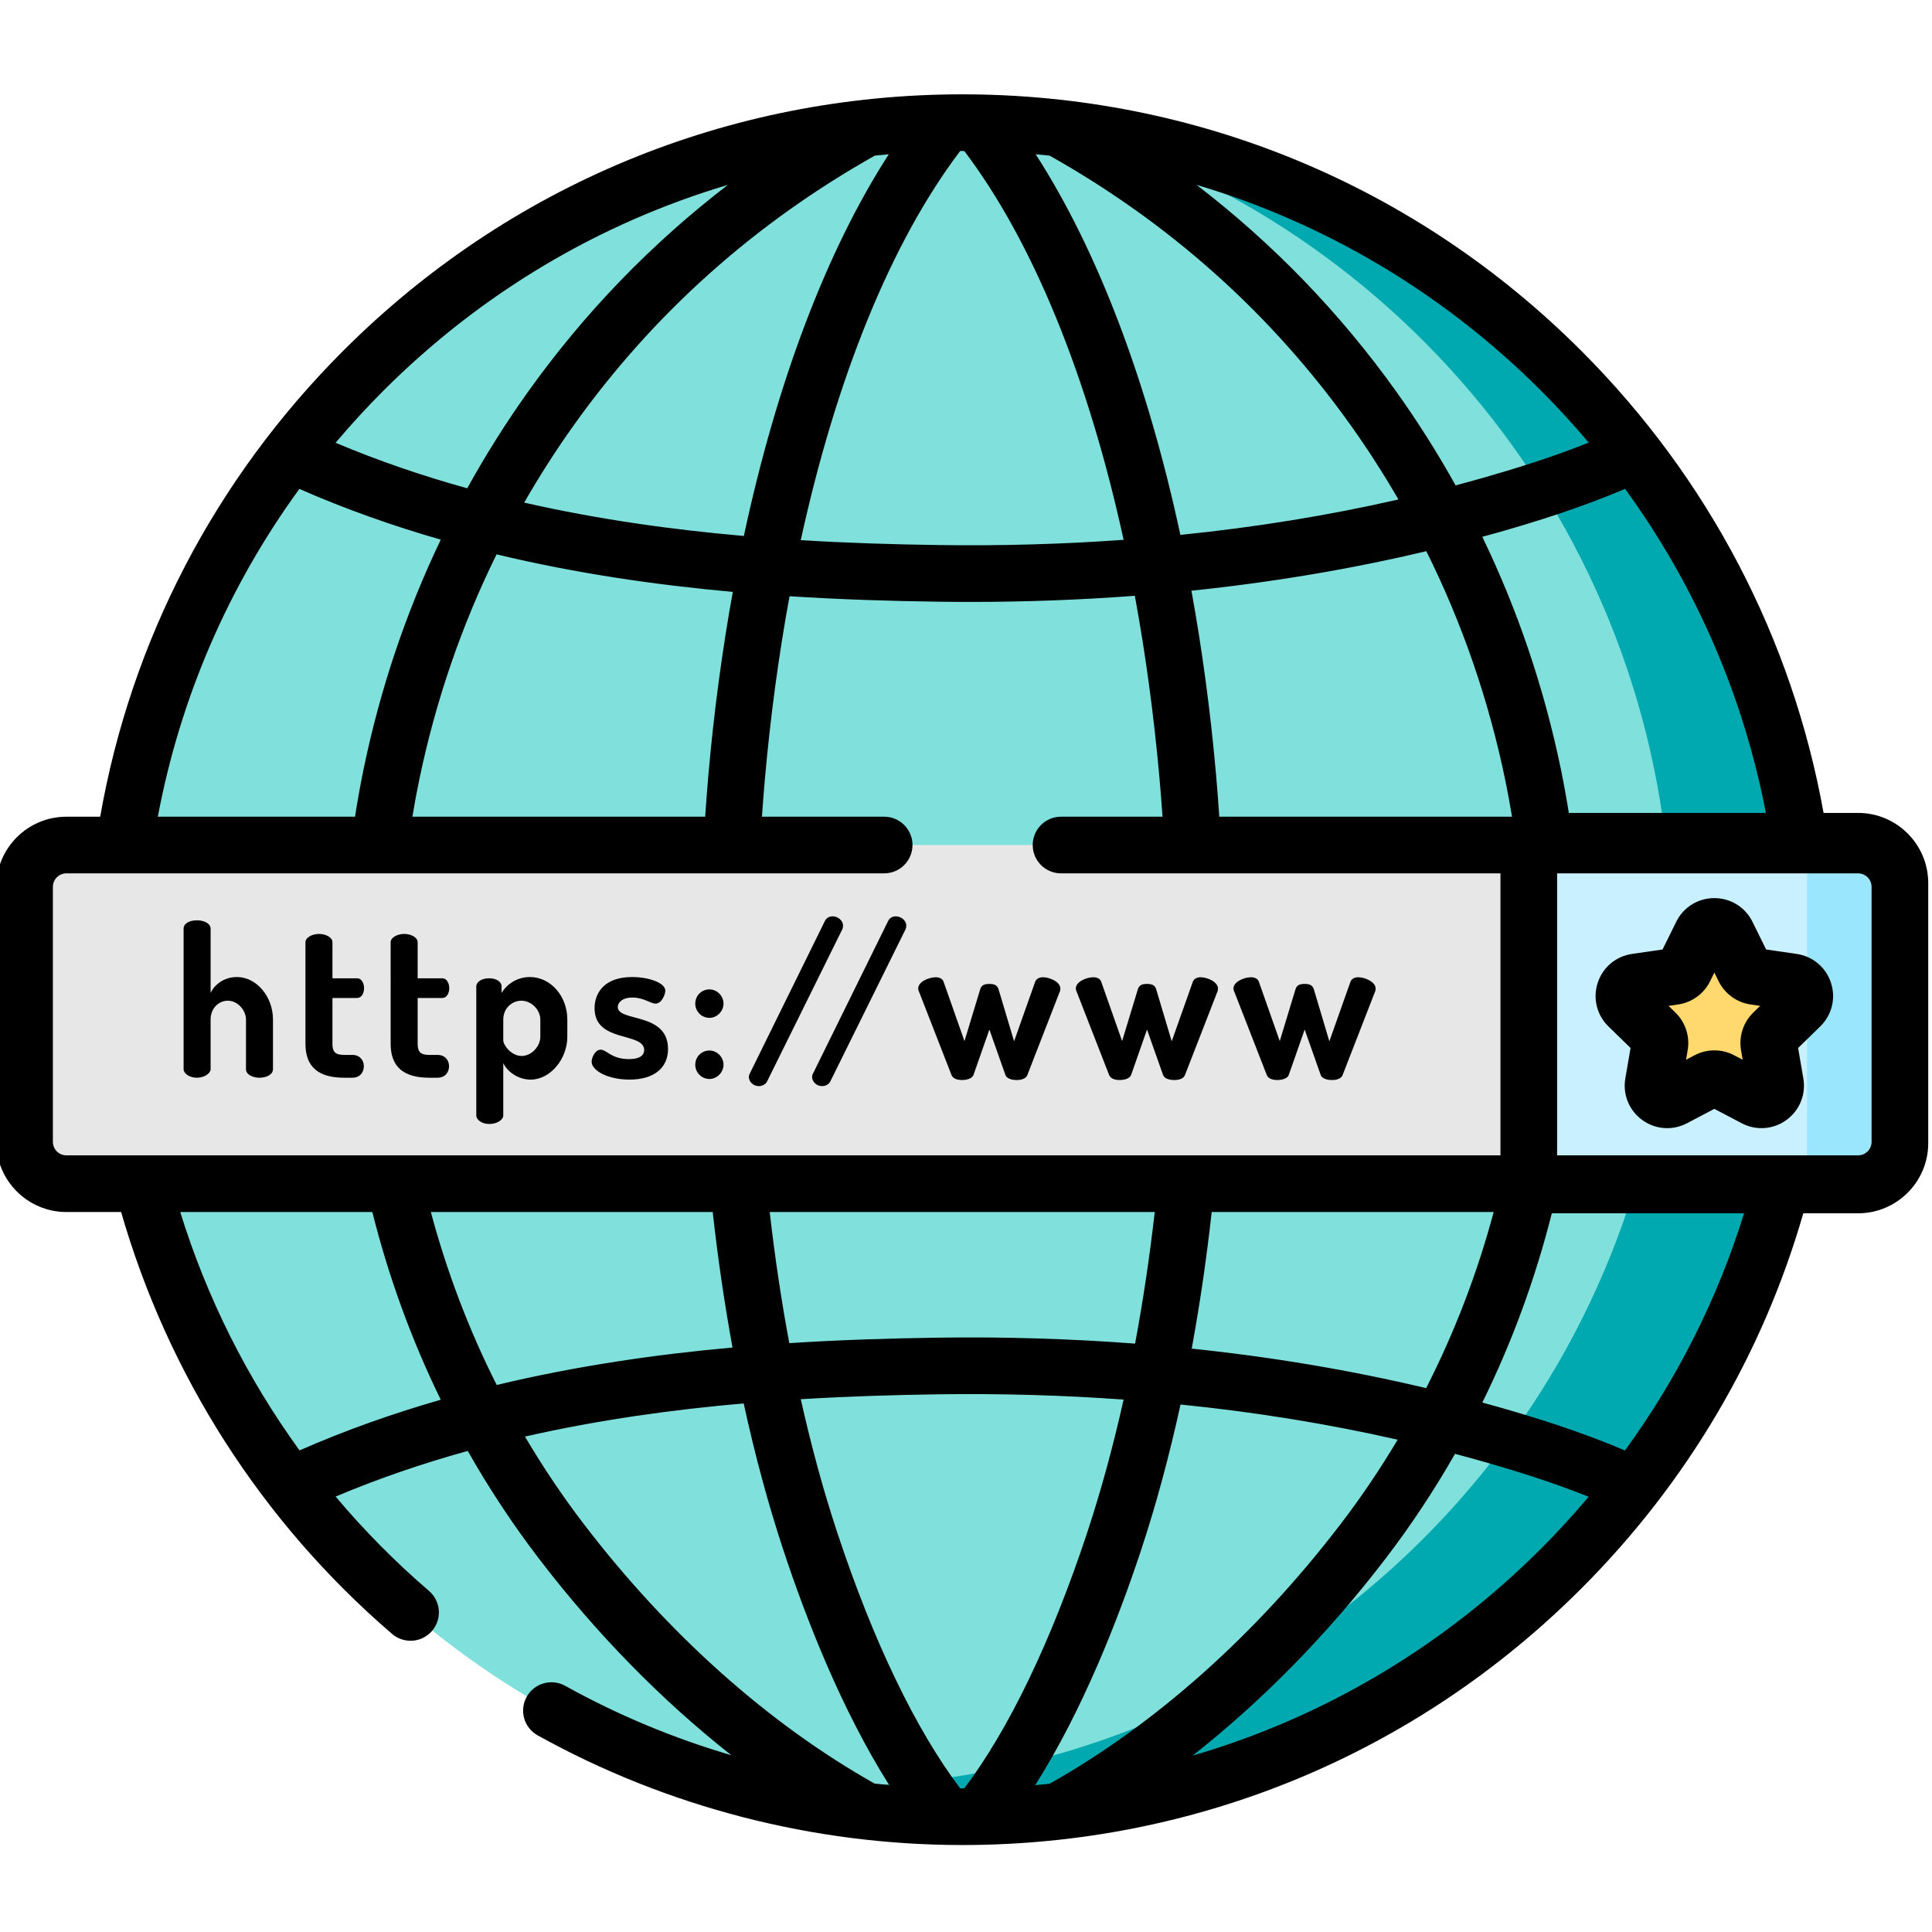 <svg height="511pt" viewBox="1 -24 511.999 511" width="511pt" xmlns="http://www.w3.org/2000/svg"><path d="m480.469 232.477c0 123.969-100.496 224.469-224.469 224.469s-224.469-100.5-224.469-224.469c0-123.973 100.496-224.469 224.469-224.469s224.469 100.496 224.469 224.469zm0 0" fill="#80e0dc"/><path d="m480.469 232.477c0 123.969-100.496 224.469-224.469 224.469-22.953.0-45.105-3.445-65.965-9.852 9.629 1.262 19.449 1.914 29.43 1.914 123.969.0 224.469-100.5 224.469-224.469.0-101.02-66.727-186.441-158.504-214.621 110.066 14.414 195.039 108.566 195.039 222.559zm0 0" fill="#00a8b0"/><path d="m493.406 289.184H18.594c-6.121.0-11.086-4.961-11.086-11.086v-67.57c0-6.121 4.961-11.086 11.086-11.086h474.812c6.125.0 11.086 4.965 11.086 11.086v67.57c0 6.125-4.961 11.086-11.086 11.086zm0 0" fill="#e7e7e7"/><path d="m493.406 289.531h-87.258v-91.09h87.258c6.121.0 11.086 4.965 11.086 11.086v68.918c0 6.125-4.961 11.086-11.086 11.086zm0 0" fill="#c9f0ff"/><path d="m458.688 223.109 4.496 9.105c.547 1.109 1.605 1.875 2.828 2.055l10.051 1.461c3.082.445 4.312 4.234 2.082 6.406l-7.273 7.09c-.887.863-1.289 2.105-1.078 3.324l1.715 10.008c.527 3.07-2.695 5.41-5.449 3.961l-8.992-4.727c-1.094-.574-2.402-.574-3.496.0l-8.988 4.727c-2.754 1.449-5.977-.891-5.449-3.961l1.715-10.008c.211-1.219-.195-2.461-1.078-3.324l-7.273-7.09c-2.23-2.172-1-5.961 2.082-6.406l10.051-1.461c1.223-.18 2.281-.945 2.828-2.055l4.496-9.105c1.375-2.793 5.359-2.793 6.734.0zm0 0" fill="#ffd86e"/><path d="m493.406 289.184h-13.527v-89.738h13.527c6.121.0 11.086 4.961 11.086 11.086v67.57c0 6.121-4.961 11.082-11.086 11.082zm0 0" fill="#9ae7fd"/><path d="m493.406 190.934h-9.141c-8.297-46.148-30.375-88.633-64.234-122.488C376.219 24.629 317.961.5 256 .5S135.781 24.629 91.969 68.445C57.867 102.547 35.707 145.398 27.551 191.938H18.594C8.34 191.938.0 200.277.0 210.531v67.57c0 10.25 8.34 18.594 18.594 18.594h14.504c12.387 43.016 37.086 81.98 71.812 111.812 3.145 2.699 7.883 2.344 10.586-.801 2.703-3.148 2.344-7.887-.801-10.59-8.984-7.715-17.246-16.09-24.75-25.012 11.477-4.836 23.203-8.824 35.016-12.094 5.609 9.898 11.902 19.449 18.883 28.57 15.293 19.988 32.562 37.574 50.969 52.07-15.293-4.48-30.082-10.637-44.031-18.391-3.625-2.012-8.195-.707-10.207 2.918-2.016 3.625-.711 8.195 2.914 10.211 34.223 19.012 73.129 29.062 112.512 29.062 61.961.0 120.215-24.129 164.031-67.945 28.145-28.141 48.141-62.254 58.859-99.469h14.516c10.254.0 18.594-8.34 18.594-18.594v-68.918c0-10.25-8.34-18.594-18.594-18.594zm-24.426.0h-52.227c-.625-3.891-1.316-7.781-2.121-11.668-4.461-21.535-11.434-42.098-20.805-61.508 1.383-.379 2.773-.75 4.148-1.141 9.559-2.734 21.727-6.453 33.68-11.566 18.668 25.629 31.336 54.84 37.324 85.883zm-67.277 1.004H324.125c-.258-3.766-.539-7.531-.871-11.289-1.488-16.797-3.684-33.059-6.512-48.609 21.52-2.234 42.305-5.73 62.246-10.473 9.512 19.098 16.523 39.418 20.941 60.746.664 3.203 1.238 6.414 1.773 9.625zm7.711-112.879c4.422 4.422 8.621 9.008 12.609 13.73-10 4.016-20.062 7.07-28.176 9.391-2.352.672-4.719 1.316-7.094 1.949-4.746-8.508-9.961-16.777-15.672-24.777-14.965-20.953-32.711-39.297-52.973-54.855 34.137 10.148 65.418 28.676 91.305 54.562zm-130.262-62.316c31.883 17.922 58.703 41.914 79.711 71.336 4.578 6.418 8.816 13.023 12.738 19.789-18.543 4.23-37.836 7.367-57.793 9.387-8.691-40.465-21.855-75.32-38.344-100.867 1.23.105 2.461.223 3.688.355zm-23.152-1.227c.184.0.363.004.547.004 18.242 24.074 32.828 60.035 42.223 103.039-16.039 1.156-32.469 1.629-49.262 1.383-11.398-.164-23.598-.52-36.297-1.293 9.395-43.043 23.988-79.039 42.242-103.129.184.0.363-.004.547-.004zm-19.465.871c-16.531 25.605-29.715 60.566-38.406 101.148-18.848-1.641-38.527-4.355-58.215-8.84 4.055-7.059 8.453-13.941 13.223-20.621 21.008-29.418 47.828-53.41 79.711-71.336 1.227-.129 2.457-.246 3.688-.352zm-41.336 115.969c-2.801 15.453-4.977 31.609-6.453 48.293-.332 3.758-.613 7.523-.867 11.289h-77.59c.531-3.211 1.117-6.422 1.781-9.625 4.352-21.016 11.234-41.047 20.531-59.902 21.195 5.086 42.371 8.121 62.598 9.945zm-92.613-53.297c25.887-25.887 57.168-44.414 91.305-54.562-20.266 15.559-38.012 33.902-52.973 54.855-5.883 8.238-11.238 16.77-16.094 25.551-11.77-3.262-23.457-7.242-34.891-12.062 4-4.738 8.215-9.34 12.652-13.781zm-22.25 26.008c12.289 5.395 24.844 9.816 37.473 13.445-9.188 19.191-16.039 39.496-20.441 60.754-.871 4.219-1.625 8.445-2.285 12.672h-52.258c5.906-31.414 18.648-60.973 37.512-86.871zm-61.742 176.613c-1.973.0-3.578-1.605-3.578-3.582v-67.57c0-1.973 1.605-3.578 3.578-3.578h216.719c4.148.0 7.508-3.359 7.508-7.508.0-4.145-3.359-7.508-7.508-7.508h-32.391c.234-3.32.488-6.645.781-9.961 1.488-16.801 3.691-33.016 6.535-48.465 13.695.879 26.82 1.27 39.055 1.445 2.961.043 5.914.066 8.859.066 14.812.0 29.348-.555 43.59-1.633 2.852 15.484 5.062 31.742 6.555 48.586.293 3.316.551 6.641.785 9.961h-26.895c-4.145.0-7.508 3.363-7.508 7.508.0 4.148 3.363 7.508 7.508 7.508h116.453v74.727h-380.047zm378.246 15.012c-4.324 16.141-10.309 31.789-17.898 46.68-19.906-4.73-40.645-8.234-62.125-10.469 2.156-11.738 3.926-23.84 5.293-36.207h74.73zm-89.82.0c-1.355 11.926-3.098 23.582-5.211 34.879-17.094-1.297-34.609-1.836-52.516-1.574-12.258.176-25.406.566-39.125 1.449-2.102-11.258-3.836-22.871-5.188-34.754zm-226.637 63.176c-13.945-19.219-24.617-40.562-31.621-63.176h50.906c4.312 17.172 10.367 33.848 18.137 49.75-12.613 3.625-25.152 8.039-37.422 13.426zm34.793-63.176h74.703c1.355 12.266 3.113 24.27 5.246 35.914-20.195 1.82-41.336 4.855-62.492 9.926-7.387-14.637-13.215-30.004-17.457-45.84zm117.598 151.473c-28.09-15.824-54.703-39.559-77.004-68.707-5.711-7.457-10.918-15.23-15.652-23.25 19.605-4.453 39.199-7.152 57.969-8.789 2.969 13.637 6.488 26.691 10.543 38.961 5.984 18.082 15.379 42.203 28.012 62.176-1.289-.113-2.578-.25-3.867-.391zm23.227 1.273c-.184.0-.363-.008-.547-.008-11.82-15.66-23.062-39.035-32.566-67.766-3.691-11.16-6.914-23.004-9.672-35.363 12.699-.77 24.895-1.129 36.293-1.293 16.793-.238 33.219.234 49.258 1.391-2.754 12.324-5.973 24.137-9.652 35.266-9.5 28.73-20.746 52.105-32.566 67.766-.184.004-.363.008-.547.008zm19.344-.859c12.641-19.977 22.043-44.109 28.023-62.199 4.031-12.184 7.527-25.137 10.48-38.672 19.871 2.012 39.078 5.125 57.543 9.328-4.602 7.727-9.648 15.223-15.16 22.422-22.324 29.176-48.965 52.93-77.082 68.754-1.266.133-2.535.254-3.805.367zm134.07-62.688c-26.156 26.156-57.82 44.797-92.367 54.871 18.457-14.516 35.777-32.141 51.109-52.18 6.801-8.883 12.941-18.18 18.438-27.805 2.43.648 4.852 1.309 7.254 1.992 8.105 2.32 18.16 5.375 28.156 9.387-3.988 4.723-8.168 9.316-12.59 13.734zm22.219-26c-11.945-5.105-24.105-8.824-33.656-11.555-1.375-.395-2.766-.762-4.148-1.141 7.895-16.02 14.039-32.84 18.414-50.156h50.953c-6.969 22.473-17.586 43.664-31.562 62.852zm65.352-81.789c0 1.973-1.605 3.578-3.578 3.578h-79.754v-74.73h79.754c1.973.0 3.578 1.609 3.578 3.582zm0 0"/><path d="m477.141 228.301-8.098-1.176-3.621-7.34c-1.914-3.875-5.781-6.277-10.102-6.277-4.32.0-8.191 2.406-10.102 6.277l-3.621 7.34-8.098 1.176c-4.277.621-7.758 3.559-9.094 7.664-1.336 4.109-.242 8.535 2.852 11.551l5.859 5.711-1.383 8.066c-.734 4.254.984 8.477 4.48 11.016 3.492 2.539 8.035 2.871 11.863.859l7.242-3.809 7.242 3.809c1.664.871 3.461 1.305 5.254 1.305 2.324.0 4.637-.73 6.609-2.164 3.492-2.539 5.211-6.762 4.48-11.016l-1.383-8.066 5.859-5.711c3.094-3.016 4.184-7.441 2.852-11.551-1.336-4.105-4.82-7.043-9.094-7.664zm-11.512 15.551c-2.652 2.59-3.863 6.316-3.238 9.969l.434 2.52-2.262-1.188c-3.281-1.727-7.199-1.727-10.484.0l-2.262 1.188.43-2.52c.629-3.652-.582-7.379-3.238-9.969l-1.828-1.785 2.527-.367c3.668-.531 6.84-2.836 8.484-6.16l1.129-2.293 1.133 2.293c1.641 3.324 4.812 5.629 8.48 6.16l2.527.367zm0 0"/><path d="m56.816 258.836c0 1.109-1.668 2.273-3.609 2.273-2.105.0-3.551-1.164-3.551-2.273v-37.223c0-1.332 1.445-2.223 3.551-2.223 1.941.0 3.609.891 3.609 2.223v17.027c.996-2.16 3.492-4.215 6.988-4.215 5.102.0 9.539 5.105 9.539 11.262v13.145c0 1.5-1.828 2.277-3.605 2.277-1.664.0-3.551-.777-3.551-2.277v-13.145c0-2.496-2.219-4.992-4.824-4.992-2.273.0-4.551 1.883-4.551 4.992v13.148zm0 0"/><path d="m89.102 252.121c0 2.164.777 2.941 3.109 2.941H94.375c2.051.0 3.051 1.5 3.051 2.996.0 1.555-1 3.051-3.051 3.051h-2.164c-6.656.0-10.262-2.719-10.262-8.988V225.219C81.949 223.887 83.832 223 85.5 223c1.828.0 3.605.887 3.605 2.219v9.539h6.547c1.164.0 1.828 1.332 1.828 2.609.0 1.328-.664 2.605-1.828 2.605h-6.547v12.148zm0 0"/><path d="m111.684 252.121c0 2.164.773 2.941 3.105 2.941h2.164c2.051.0 3.051 1.5 3.051 2.996.0 1.555-1 3.051-3.051 3.051h-2.164c-6.656.0-10.262-2.719-10.262-8.988V225.219c0-1.332 1.887-2.219 3.551-2.219 1.832.0 3.605.887 3.605 2.219v9.539h6.547c1.164.0 1.828 1.332 1.828 2.609.0 1.328-.664 2.605-1.828 2.605h-6.547zm0 0"/><path d="m133.93 236.977v1.664c1.273-2.16 3.938-4.215 7.488-4.215 5.547.0 9.93 5.105 9.93 11.262v4.547c0 5.938-4.547 11.375-9.707 11.375-3.328.0-6.215-2.109-7.266-4.383v13.867c0 1.164-1.664 2.273-3.664 2.273-2.051.0-3.492-1.109-3.492-2.273v-34.117c0-1.332 1.496-2.219 3.383-2.219 1.941.0 3.328.887 3.328 2.219zm10.262 8.711c0-2.496-2.273-4.992-5.047-4.992-2.328.0-4.77 1.883-4.77 4.992v5.547c0 1.164 2.051 4.105 4.879 4.105 2.609.0 4.938-2.551 4.938-5.105zm0 0"/><path d="m171.711 253.785c0-4.879-13.148-1.828-13.148-11.094.0-3.938 2.496-8.266 9.93-8.266 4.496.0 8.82 1.555 8.82 3.605.0 1-.941 3.441-2.605 3.441-1.332.0-3.051-1.609-6.102-1.609-2.773.0-3.883 1.387-3.883 2.496.0 4.051 13.312 1.277 13.312 11.148.0 4.941-3.66 8.102-10.207 8.102-5.656.0-10.039-2.332-10.039-4.773.0-1.164.996-3.16 2.383-3.16 1.609.0 2.832 2.496 7.492 2.496 3.27.0 4.047-1.277 4.047-2.387zm0 0"/><path d="m192.738 241.473c0 1.996-1.719 3.77-3.715 3.77-2.164.0-3.773-1.773-3.773-3.77.0-2.055 1.609-3.773 3.773-3.773 1.996.0 3.715 1.719 3.715 3.773zm0 16.195c0 2-1.719 3.773-3.715 3.773-2.164.0-3.773-1.773-3.773-3.773.0-2.051 1.609-3.77 3.773-3.77 1.996.0 3.715 1.719 3.715 3.77zm0 0"/><path d="m224.414 220.836c0 .332-.055.664-.223.996l-19.914 40.277c-.391.773-1.277 1.219-2.164 1.219-1.609.0-2.664-1.273-2.664-2.441.0-.332.113-.664.277-.941l19.914-40.441c.391-.777 1.168-1.164 2-1.164 1.332.0 2.773.996 2.773 2.496zm0 0"/><path d="m241.172 220.836c0 .332-.059.664-.223.996l-19.918 40.277c-.387.773-1.273 1.219-2.16 1.219-1.609.0-2.664-1.273-2.664-2.441.0-.332.109-.664.277-.941l19.914-40.441c.391-.777 1.164-1.164 2-1.164 1.328.0 2.773.996 2.773 2.496zm0 0"/><path d="m273.238 260.441c-.391.945-1.609 1.277-2.828 1.277-1.387.0-2.609-.445-2.941-1.277l-4.273-12.094-4.215 12.039c-.332.887-1.664 1.332-3.051 1.332-1.164.0-2.387-.332-2.773-1.332l-8.543-21.91c-.223-.445-.277-.777-.277-1.055.0-1.719 2.773-2.941 4.66-2.941.941.0 1.773.387 2.051 1.164l5.547 15.754 4.16-13.703c.391-1.273 1.332-1.441 2.441-1.441 1.055.0 2.055.168 2.441 1.441l4.105 13.758 5.602-15.809c.277-.723 1.055-1.164 2.055-1.164 1.773.0 4.605 1.219 4.605 2.996.0.332-.055.719-.223 1zm0 0"/><path d="m315.012 260.441c-.387.945-1.605 1.277-2.828 1.277-1.387.0-2.605-.445-2.941-1.277l-4.27-12.094-4.219 12.039c-.332.887-1.66 1.332-3.051 1.332-1.164.0-2.383-.332-2.773-1.332l-8.543-21.91c-.223-.445-.277-.777-.277-1.055.0-1.719 2.773-2.941 4.66-2.941.941.0 1.773.387 2.055 1.164l5.547 15.754 4.16-13.703c.387-1.273 1.332-1.441 2.441-1.441 1.055.0 2.051.168 2.438 1.441l4.105 13.758 5.605-15.809c.277-.723 1.055-1.164 2.051-1.164 1.777.0 4.605 1.219 4.605 2.996.0.332-.055.719-.223 1zm0 0"/><path d="m356.789 260.441c-.387.945-1.605 1.277-2.828 1.277-1.387.0-2.605-.445-2.941-1.277l-4.27-12.094-4.219 12.039c-.332.887-1.664 1.332-3.051 1.332-1.164.0-2.383-.332-2.773-1.332l-8.543-21.91c-.223-.445-.277-.777-.277-1.055.0-1.719 2.773-2.941 4.66-2.941.941.0 1.773.387 2.055 1.164l5.547 15.754 4.16-13.703c.387-1.273 1.328-1.441 2.438-1.441 1.055.0 2.055.168 2.441 1.441l4.105 13.758 5.605-15.809c.273-.723 1.055-1.164 2.051-1.164 1.773.0 4.605 1.219 4.605 2.996.0.332-.055.719-.223 1zm0 0"/></svg>